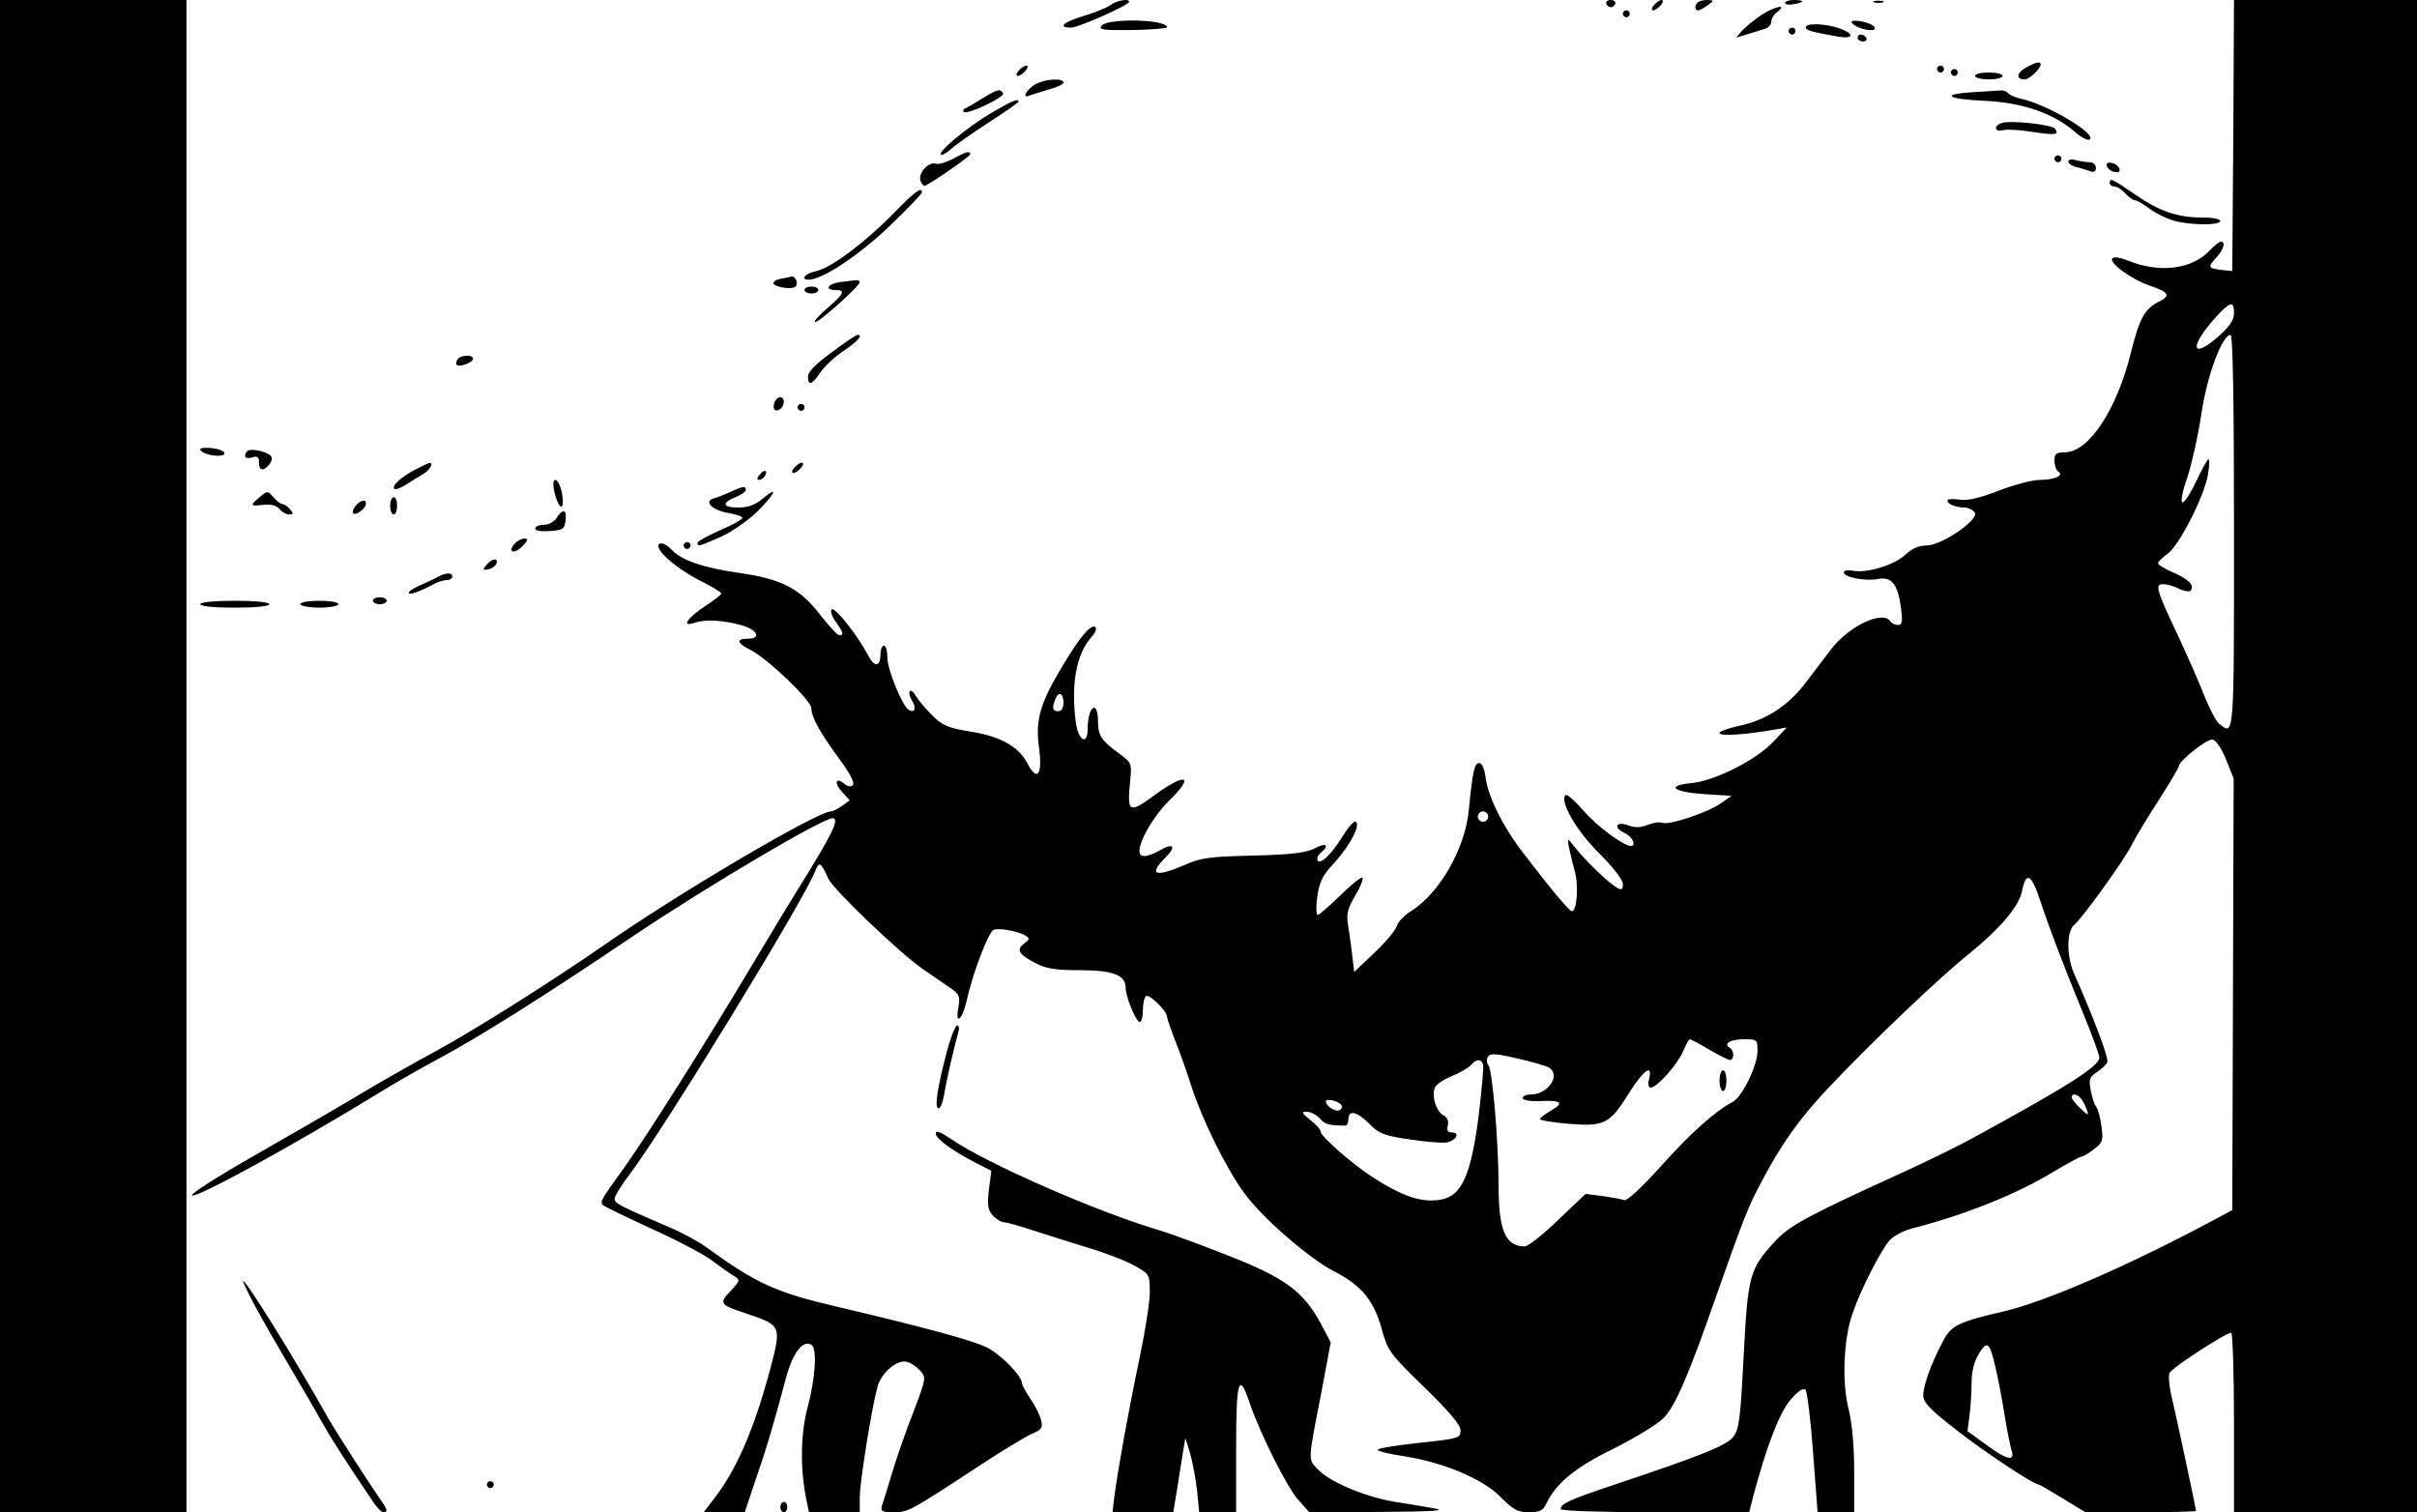  <svg version="1.0" xmlns="http://www.w3.org/2000/svg" width="700pt" height="438pt" viewBox="0 0 700 438" preserveAspectRatio="xMidYMid meet">
<g transform="translate(0,438) scale(0.1,-0.1)" fill="#000000" stroke="none">
<path d="M0 2190 l0 -2190 270 0 270 0 0 2190 0 2190 -270 0 -270 0 0 -2190z"></path>
<path d="M3217 4366 c-10 -8 -45 -22 -78 -32 -60 -18 -77 -34 -37 -34 21 0
168 65 168 75 0 10 -35 4 -53 -9z"></path>
<path d="M4652 4369 c2 -6 8 -10 13 -10 5 0 11 4 13 10 2 6 -4 11 -13 11 -9 0
-15 -5 -13 -11z"></path>
<path d="M4790 4365 c-7 -8 -8 -15 -2 -15 5 0 15 7 22 15 7 8 8 15 2 15 -5 0
-15 -7 -22 -15z"></path>
<path d="M4917 4373 c-10 -9 -9 -23 1 -23 5 0 17 7 28 15 19 14 19 14 -2 15
-11 0 -24 -3 -27 -7z"></path>
<path d="M5170 4371 c0 -4 11 -6 25 -3 14 2 25 6 25 8 0 2 -11 4 -25 4 -14 0
-25 -4 -25 -9z"></path>
<path d="M5428 4373 c6 -2 18 -2 25 0 6 3 1 5 -13 5 -14 0 -19 -2 -12 -5z"></path>
<path d="M6468 3988 l-3 -393 -30 3 c-40 5 -42 8 -17 35 22 24 29 47 14 47 -5
0 -19 -11 -32 -25 -52 -56 -147 -67 -239 -29 -20 8 -38 11 -43 6 -12 -12 53
-60 107 -79 57 -19 63 -29 27 -47 -41 -21 -56 -48 -81 -149 -41 -165 -122
-287 -191 -287 -25 0 -30 -4 -30 -24 0 -14 5 -28 11 -32 18 -11 -11 -24 -54
-24 -21 0 -74 -14 -118 -31 -58 -22 -91 -30 -115 -26 -19 3 -34 2 -34 -3 0
-10 25 -20 50 -20 9 0 23 -6 29 -14 16 -19 -95 -96 -140 -96 -22 0 -42 -9 -60
-26 -31 -30 -112 -55 -152 -47 -16 3 -27 1 -27 -5 0 -14 63 -26 99 -19 39 8
57 -15 66 -80 6 -44 4 -53 -8 -53 -9 0 -19 5 -22 10 -21 34 -121 -13 -173 -82
-18 -24 -51 -67 -73 -96 -50 -66 -115 -108 -191 -124 -32 -7 -58 -16 -58 -21
0 -10 72 -5 155 9 l40 7 -40 -42 c-50 -53 -168 -112 -235 -119 -77 -7 -56 -26
36 -32 l79 -5 -30 -21 c-38 -27 -151 -65 -171 -57 -8 3 -27 0 -42 -6 -20 -8
-36 -9 -55 -2 -35 14 -47 -5 -13 -21 23 -10 37 -38 19 -38 -21 0 -98 57 -137
102 -25 29 -48 49 -52 45 -18 -18 33 -105 98 -169 40 -40 68 -76 68 -88 0 -17
-3 -19 -17 -11 -25 14 -93 80 -121 116 -23 29 -23 29 -19 5 3 -14 10 -45 17
-70 13 -44 7 -121 -8 -119 -7 0 -60 63 -140 168 -58 74 -101 161 -109 216 -3
27 -11 45 -19 45 -14 0 -19 -25 -30 -135 -10 -112 -85 -243 -169 -295 -19 -12
-37 -31 -40 -43 -4 -12 -33 -47 -65 -77 l-58 -55 -6 50 c-3 28 -9 67 -12 87
-5 30 -1 47 21 84 15 25 24 48 21 52 -4 3 -32 -20 -64 -51 -32 -31 -61 -57
-66 -57 -4 0 -5 24 -1 53 6 41 15 61 45 93 38 41 70 93 70 114 0 21 -16 9 -42
-33 -33 -53 -64 -82 -72 -69 -3 5 1 15 9 22 27 22 16 31 -17 13 -26 -13 -65
-18 -178 -21 -127 -3 -152 -6 -201 -28 -84 -36 -104 -28 -53 23 32 32 22 43
-17 20 -38 -21 -59 -22 -59 -2 0 31 42 103 85 145 77 75 50 84 -44 15 -71 -52
-77 -48 -68 41 5 53 5 54 -31 81 -53 39 -62 52 -62 95 0 39 -13 51 -24 22 -3
-9 -6 -29 -6 -45 0 -49 -26 -35 -34 17 -15 113 1 200 46 250 11 12 15 24 10
28 -13 8 -43 -27 -92 -108 -67 -111 -82 -160 -71 -240 11 -81 -5 -102 -34 -46
-24 47 -79 78 -164 91 -66 11 -81 17 -112 48 -20 20 -41 45 -47 56 -6 11 -13
17 -17 13 -3 -3 -1 -15 6 -27 14 -21 8 -38 -9 -27 -19 11 -62 117 -62 151 0
19 -4 35 -10 35 -5 0 -10 -11 -10 -24 0 -38 -17 -40 -36 -4 -29 56 -94 139
-105 133 -5 -4 -1 -18 11 -35 22 -31 25 -40 11 -40 -6 0 -31 28 -57 61 -57 74
-111 102 -229 119 -107 15 -171 37 -199 67 -14 15 -29 22 -36 18 -19 -12 44
-69 116 -106 35 -17 64 -35 63 -38 0 -3 -21 -20 -46 -36 -53 -35 -71 -62 -32
-49 31 11 83 8 137 -7 46 -13 58 -39 17 -39 -34 0 -31 -13 8 -32 49 -25 177
-146 177 -170 0 -25 23 -67 82 -148 30 -40 44 -68 38 -74 -6 -6 -15 -4 -25 4
-25 21 -30 2 -6 -24 l22 -24 -22 -16 c-13 -9 -27 -16 -32 -16 -40 0 -447 -240
-657 -387 -147 -102 -368 -242 -487 -307 -67 -36 -172 -96 -235 -134 -62 -37
-195 -114 -295 -171 -100 -57 -180 -108 -177 -113 8 -12 301 149 534 292 47
29 123 73 170 98 124 66 312 184 577 363 213 143 545 339 574 339 22 0 1 -44
-104 -212 -23 -37 -77 -127 -121 -200 -142 -239 -323 -525 -391 -618 -51 -70
-58 -81 -49 -90 5 -5 68 -35 139 -68 72 -32 151 -74 176 -92 25 -19 55 -40 65
-46 18 -11 18 -13 -10 -43 -34 -36 -32 -40 44 -65 104 -35 104 -35 70 -164
-46 -171 -97 -290 -163 -374 l-29 -38 59 0 60 0 31 93 c31 89 51 156 90 302
19 68 48 105 72 90 17 -10 12 -95 -11 -181 -21 -79 -22 -179 -3 -271 l7 -33
73 0 74 0 0 43 c0 44 34 256 51 319 11 43 59 83 88 73 10 -3 26 -14 36 -25 18
-20 17 -23 -19 -118 -21 -53 -49 -133 -62 -177 -13 -44 -27 -88 -30 -97 -4
-15 1 -18 34 -18 42 0 46 2 255 139 61 40 127 80 145 88 29 12 33 18 27 40 -3
14 -17 42 -31 62 -13 19 -24 40 -24 44 0 22 -64 87 -105 106 -43 20 -182 58
-434 117 -174 41 -230 66 -376 172 -22 16 -71 43 -110 59 -142 61 -155 68
-155 81 0 7 19 39 43 70 100 132 506 796 538 879 11 29 16 27 38 -22 15 -32
206 -215 274 -262 18 -12 49 -34 70 -48 36 -24 38 -29 33 -61 -11 -56 11 -39
24 19 16 75 63 199 78 204 15 6 72 -4 92 -17 13 -8 12 -11 -4 -23 -24 -18 -15
-32 34 -57 30 -16 59 -20 127 -20 95 0 133 -14 133 -50 0 -27 30 -100 41 -100
5 0 9 15 9 34 0 19 4 37 9 41 11 6 61 -44 61 -60 0 -5 11 -37 24 -70 13 -33
34 -91 46 -130 32 -99 101 -239 154 -311 52 -72 189 -190 261 -227 77 -39 114
-84 136 -164 18 -65 22 -72 124 -171 73 -71 105 -109 105 -125 0 -22 -5 -24
-120 -36 -66 -7 -120 -16 -120 -20 0 -4 35 -13 78 -19 114 -18 228 -66 279
-119 36 -36 49 -43 81 -43 31 0 41 5 50 24 27 59 85 107 197 161 61 31 126 70
144 89 33 34 72 124 151 351 80 227 92 258 132 333 61 115 111 184 197 275
120 127 318 316 402 383 90 73 147 139 155 183 12 60 28 50 55 -34 23 -70 69
-191 123 -322 25 -61 46 -118 46 -126 0 -25 -91 -83 -370 -235 -36 -20 -126
-64 -200 -98 -270 -123 -327 -153 -368 -198 -75 -81 -80 -99 -92 -332 -9 -176
-13 -213 -29 -234 -18 -26 -91 -55 -351 -142 -125 -42 -150 -53 -150 -69 0 -5
123 -9 273 -9 l273 0 12 48 c39 145 75 239 107 277 22 26 37 36 44 30 5 -6 15
-88 22 -182 l13 -173 53 0 53 0 0 117 c0 74 -6 140 -16 181 -20 78 -15 203 11
277 23 69 83 185 108 213 11 12 39 27 61 33 156 40 304 99 413 165 40 24 77
44 81 44 5 0 22 10 37 22 25 19 27 26 21 66 -3 25 -10 50 -15 56 -5 6 -12 27
-16 48 -6 32 -4 38 18 53 14 9 28 22 30 29 5 11 -41 132 -97 258 -21 49 -21
121 1 139 25 21 146 189 168 234 11 22 46 80 78 129 31 49 57 92 57 96 0 16
82 81 98 78 10 -2 27 -27 39 -58 l22 -55 -2 -625 -2 -625 -45 -24 c-255 -137
-500 -243 -620 -270 -126 -29 -149 -40 -172 -84 -34 -64 -58 -129 -58 -158 0
-21 19 -41 99 -103 78 -61 221 -156 236 -156 2 0 33 -18 69 -40 l66 -40 160 0
c88 0 160 2 160 4 0 6 -57 274 -71 332 -7 29 -9 59 -6 67 5 14 163 117 179
117 4 0 8 -117 8 -260 l0 -260 265 0 265 0 0 2190 0 2190 -265 0 -265 0 -2
-392z m2 -515 c0 -21 -13 -39 -49 -71 -77 -65 -79 -24 -4 59 42 46 53 49 53
12z m0 -633 c0 -599 1 -591 -42 -557 -9 6 -29 44 -44 82 -15 39 -53 125 -85
193 -48 101 -55 124 -43 129 9 3 31 -1 50 -10 20 -10 36 -12 39 -7 10 16 -5
31 -51 52 -24 10 -44 22 -44 27 0 4 13 17 29 28 34 26 107 170 116 231 4 23 4
42 1 42 -3 0 -19 -29 -36 -65 -17 -36 -35 -63 -40 -60 -5 3 2 37 16 76 13 40
31 122 40 183 16 109 60 226 84 226 7 0 10 -202 10 -570z m-3390 -495 c0 -16
-6 -25 -15 -25 -16 0 -19 9 -9 34 9 25 24 19 24 -9z m1230 -330 c0 -8 -7 -15
-15 -15 -8 0 -15 7 -15 15 0 8 7 15 15 15 8 0 15 -7 15 -15z m640 -675 c28
-16 55 -30 60 -30 13 0 13 27 0 35 -20 12 1 25 41 25 38 0 39 -1 39 -34 0 -42
-44 -132 -71 -147 -52 -27 -124 -92 -209 -187 -56 -62 -98 -101 -106 -98 -8 3
-36 8 -63 12 l-49 6 -80 -76 c-43 -42 -87 -76 -96 -76 -56 0 -76 46 -76 179 0
127 -18 331 -29 345 -6 7 -6 18 -2 25 7 11 23 10 87 -5 44 -10 85 -22 92 -27
32 -24 -6 -77 -55 -77 -13 0 -23 -5 -23 -10 0 -7 20 -10 50 -9 62 3 72 -5 31
-28 -17 -10 -31 -21 -31 -24 0 -4 38 -10 84 -14 103 -8 118 -1 175 91 42 66
68 84 57 39 -4 -16 -2 -25 5 -25 18 0 78 68 94 106 8 19 16 34 19 34 3 0 28
-13 56 -30z m-655 -42 c3 -7 -4 -76 -13 -153 -22 -169 -49 -228 -107 -239 -56
-11 -113 8 -205 68 -56 37 -145 115 -145 128 0 6 -13 21 -30 34 -26 21 -27 24
-10 24 11 0 28 -9 38 -20 14 -17 27 -20 74 -20 4 0 8 8 8 17 0 29 23 25 59
-10 30 -31 44 -36 118 -47 46 -7 94 -11 107 -9 28 5 41 29 16 29 -12 0 -16 6
-12 20 3 13 -1 24 -13 30 -20 11 -34 53 -25 78 2 10 25 25 49 35 25 10 50 25
57 33 14 17 28 18 34 2z m1732 -100 c6 -7 13 -22 17 -33 6 -17 4 -17 -18 4
-15 14 -26 28 -26 33 0 12 16 10 27 -4z m-2142 -19 c3 -4 1 -11 -5 -14 -11 -7
-40 11 -40 25 0 10 38 1 45 -11z m1893 -754 c7 -27 19 -90 27 -140 8 -50 18
-97 21 -107 10 -31 -13 -27 -70 15 l-58 42 6 44 c3 24 6 67 6 95 0 34 7 62 21
85 24 39 31 34 47 -34z"></path>
<path d="M4980 1250 c0 -16 5 -30 10 -30 6 0 10 14 10 30 0 17 -4 30 -10 30
-5 0 -10 -13 -10 -30z"></path>
<path d="M5100 4336 c-19 -13 -43 -33 -54 -44 l-18 -21 33 10 c19 6 42 13 52
16 9 3 17 12 17 21 0 8 8 21 18 28 31 24 -10 15 -48 -10z"></path>
<path d="M4700 4340 c0 -5 5 -10 10 -10 6 0 10 5 10 10 0 6 -4 10 -10 10 -5 0
-10 -4 -10 -10z"></path>
<path d="M3191 4306 c-11 -12 2 -14 88 -13 56 1 101 5 101 8 0 23 -171 27
-189 5z"></path>
<path d="M5366 4311 c14 -15 64 -25 64 -13 0 10 -32 22 -59 22 -10 0 -11 -3
-5 -9z"></path>
<path d="M5230 4301 c0 -9 15 -13 93 -27 46 -8 49 8 4 24 -40 14 -97 16 -97 3z"></path>
<path d="M5180 4290 c0 -5 5 -10 10 -10 6 0 10 5 10 10 0 6 -4 10 -10 10 -5 0
-10 -4 -10 -10z"></path>
<path d="M5380 4270 c0 -5 7 -10 16 -10 8 0 12 5 9 10 -3 6 -10 10 -16 10 -5
0 -9 -4 -9 -10z"></path>
<path d="M5867 4184 c-27 -15 -29 -34 -3 -34 13 0 46 31 46 43 0 10 -12 8 -43
-9z"></path>
<path d="M2950 4175 c-7 -8 -8 -15 -2 -15 5 0 15 7 22 15 7 8 8 15 2 15 -5 0
-15 -7 -22 -15z"></path>
<path d="M5610 4180 c0 -5 5 -10 10 -10 6 0 10 5 10 10 0 6 -4 10 -10 10 -5 0
-10 -4 -10 -10z"></path>
<path d="M5650 4170 c0 -5 5 -10 10 -10 6 0 10 5 10 10 0 6 -4 10 -10 10 -5 0
-10 -4 -10 -10z"></path>
<path d="M5720 4160 c0 -5 18 -10 40 -10 22 0 40 5 40 10 0 6 -18 10 -40 10
-22 0 -40 -4 -40 -10z"></path>
<path d="M3001 4137 c-26 -13 -44 -44 -20 -34 8 3 33 11 57 18 23 6 42 15 42
20 0 13 -51 11 -79 -4z"></path>
<path d="M2845 4095 c-22 -14 -44 -27 -50 -29 -5 -2 -7 -6 -4 -10 9 -10 121
43 114 54 -9 14 -15 12 -60 -15z"></path>
<path d="M5713 4113 c-95 -6 -75 -20 35 -25 109 -5 199 -36 260 -89 18 -16 38
-27 44 -23 23 15 -123 102 -199 118 -18 4 -35 12 -38 17 -4 5 -14 8 -23 7 -9
-1 -45 -3 -79 -5z"></path>
<path d="M2871 4053 c-69 -41 -155 -112 -146 -121 3 -3 15 4 28 15 12 12 61
46 110 78 48 31 87 58 87 61 0 10 -19 2 -79 -33z"></path>
<path d="M5798 4024 c-25 -8 -22 -27 3 -21 11 3 50 1 85 -5 69 -10 77 -9 66 9
-8 12 -126 25 -154 17z"></path>
<path d="M2760 3920 c-19 -10 -42 -17 -51 -14 -21 6 -51 -29 -43 -50 4 -9 9
-16 13 -14 26 12 130 85 131 91 0 11 -12 8 -50 -13z"></path>
<path d="M5950 3920 c0 -5 5 -10 10 -10 6 0 10 5 10 10 0 6 -4 10 -10 10 -5 0
-10 -4 -10 -10z"></path>
<path d="M5990 3912 c0 -5 11 -13 24 -16 13 -3 31 -9 40 -12 11 -4 16 -1 16
10 0 9 -8 16 -17 16 -10 0 -28 3 -40 6 -13 4 -23 2 -23 -4z"></path>
<path d="M6102 3898 c3 -7 13 -15 22 -16 12 -3 17 1 14 10 -3 7 -13 15 -22 16
-12 3 -17 -1 -14 -10z"></path>
<path d="M6110 3850 c0 -5 6 -10 13 -10 8 0 22 -9 32 -20 10 -11 23 -20 28
-20 6 0 24 -11 42 -24 17 -13 49 -29 70 -35 50 -14 135 -14 135 -1 0 6 -23 10
-51 10 -73 0 -125 18 -196 67 -67 46 -73 49 -73 33z"></path>
<path d="M2585 3759 c-84 -85 -181 -157 -224 -165 -29 -6 -44 -24 -19 -24 39
0 142 68 231 152 53 51 97 96 97 101 0 17 -20 3 -85 -64z"></path>
<path d="M2263 3573 c-13 -2 -23 -8 -23 -13 0 -11 53 -20 64 -10 9 9 0 31 -12
29 -4 -1 -17 -4 -29 -6z"></path>
<path d="M2433 3563 c-36 -5 -46 -23 -13 -23 29 0 25 -10 -22 -51 -24 -20 -41
-39 -38 -42 6 -6 130 104 130 116 0 4 -6 6 -12 5 -7 0 -28 -3 -45 -5z"></path>
<path d="M2330 3540 c0 -5 9 -10 20 -10 11 0 20 5 20 10 0 6 -9 10 -20 10 -11
0 -20 -4 -20 -10z"></path>
<path d="M2408 3359 c-44 -32 -68 -56 -68 -69 0 -29 12 -25 37 13 12 17 43 46
68 62 41 28 56 46 38 45 -5 -1 -38 -23 -75 -51z"></path>
<path d="M1325 3339 c-4 -6 -5 -13 -2 -16 8 -7 47 7 47 18 0 13 -37 11 -45 -2z"></path>
<path d="M2243 3215 c-3 -9 -3 -18 0 -21 9 -9 27 6 27 22 0 19 -19 18 -27 -1z"></path>
<path d="M2310 3200 c0 -5 5 -10 10 -10 6 0 10 5 10 10 0 6 -4 10 -10 10 -5 0
-10 -4 -10 -10z"></path>
<path d="M580 3079 c0 -9 27 -19 51 -19 33 0 21 18 -16 22 -19 2 -35 1 -35 -3z"></path>
<path d="M717 3074 c-14 -14 -7 -25 13 -19 16 5 20 2 20 -14 0 -25 13 -27 30
-6 8 10 9 19 4 25 -13 13 -58 22 -67 14z"></path>
<path d="M1201 3019 c-41 -22 -67 -46 -59 -55 4 -3 19 3 35 13 15 10 37 23 47
29 20 11 34 35 19 33 -4 -1 -23 -10 -42 -20z"></path>
<path d="M2300 3025 c-7 -8 -8 -15 -2 -15 5 0 15 7 22 15 7 8 8 15 2 15 -5 0
-15 -7 -22 -15z"></path>
<path d="M2200 3005 c-8 -9 -8 -15 -2 -15 12 0 26 19 19 26 -2 2 -10 -2 -17
-11z"></path>
<path d="M1605 2958 c8 -39 25 -61 25 -32 0 31 -12 64 -22 64 -6 0 -7 -14 -3
-32z"></path>
<path d="M2115 2955 c-16 -7 -38 -16 -49 -19 -29 -9 -1 -35 45 -42 22 -4 39
-10 39 -14 0 -4 -29 -21 -65 -36 -36 -16 -65 -32 -65 -36 0 -12 4 -11 67 17
32 14 79 47 106 73 52 52 64 78 16 38 -21 -18 -42 -26 -70 -26 -47 0 -50 13
-9 30 17 7 30 16 30 21 0 12 -9 11 -45 -6z"></path>
<path d="M753 2941 c-30 -25 -29 -28 10 -23 22 2 38 -2 46 -12 8 -9 20 -16 28
-16 13 0 13 3 3 15 -7 8 -17 15 -22 15 -5 0 -17 9 -26 20 -17 19 -17 19 -39 1z"></path>
<path d="M1130 2915 c0 -14 5 -25 10 -25 6 0 10 11 10 25 0 14 -4 25 -10 25
-5 0 -10 -11 -10 -25z"></path>
<path d="M1030 2915 c-7 -9 -10 -18 -7 -22 8 -7 37 15 37 28 0 14 -16 11 -30
-6z"></path>
<path d="M1612 2880 c-7 -11 -23 -20 -37 -20 -14 0 -25 -5 -25 -11 0 -6 17 -9
43 -7 38 3 42 6 45 31 4 32 -8 35 -26 7z"></path>
<path d="M1490 2805 c-21 -25 -1 -31 23 -7 17 18 18 22 5 22 -8 0 -21 -7 -28
-15z"></path>
<path d="M1980 2800 c0 -5 5 -10 10 -10 6 0 10 5 10 10 0 6 -4 10 -10 10 -5 0
-10 -4 -10 -10z"></path>
<path d="M1409 2744 c-12 -14 -11 -16 5 -13 11 2 21 10 24 17 5 17 -13 15 -29
-4z"></path>
<path d="M1270 2710 c-8 -4 -32 -16 -53 -25 -21 -9 -36 -19 -33 -23 5 -5 28 3
78 29 10 5 25 9 33 9 8 0 15 5 15 10 0 12 -19 12 -40 0z"></path>
<path d="M1080 2640 c0 -5 9 -10 20 -10 11 0 20 5 20 10 0 6 -9 10 -20 10 -11
0 -20 -4 -20 -10z"></path>
<path d="M580 2630 c0 -6 40 -10 100 -10 60 0 100 4 100 10 0 6 -40 10 -100
10 -60 0 -100 -4 -100 -10z"></path>
<path d="M870 2630 c0 -5 25 -10 55 -10 30 0 55 5 55 10 0 6 -25 10 -55 10
-30 0 -55 -4 -55 -10z"></path>
<path d="M2742 1333 c-28 -106 -36 -163 -24 -163 6 0 13 19 17 43 6 38 29 137
41 180 3 9 1 17 -4 17 -5 0 -19 -35 -30 -77z"></path>
<path d="M2710 1097 c0 -15 48 -50 118 -86 l43 -22 -7 -55 c-5 -45 -3 -58 11
-74 10 -11 25 -20 32 -20 8 0 47 -11 86 -24 40 -13 113 -36 162 -51 50 -15
109 -38 133 -52 41 -23 42 -25 42 -76 0 -29 -14 -117 -31 -197 -32 -152 -63
-326 -72 -397 l-5 -43 88 0 88 0 12 73 c6 39 14 88 17 107 l6 35 14 -45 c7
-25 16 -73 20 -108 l6 -62 53 0 54 0 0 186 c0 199 8 224 40 128 31 -89 106
-239 139 -277 l33 -37 207 1 c151 1 193 4 156 10 -27 5 -81 14 -120 20 -85 15
-186 58 -219 94 -28 30 -29 18 12 228 l26 139 -29 55 c-50 92 -103 132 -267
196 -78 31 -168 64 -198 73 -181 53 -505 195 -607 266 -30 20 -43 25 -43 15z"></path>
<path d="M740 595 c22 -41 67 -119 99 -173 31 -53 73 -124 91 -157 30 -53 66
-109 148 -231 12 -19 27 -34 32 -34 14 0 13 7 -9 38 -32 46 -128 195 -149 232
-99 176 -238 400 -248 400 -2 0 14 -34 36 -75z"></path>
<path d="M1410 80 c0 -5 5 -10 10 -10 6 0 10 5 10 10 0 6 -4 10 -10 10 -5 0
-10 -4 -10 -10z"></path>
<path d="M2260 15 c0 -8 5 -15 10 -15 6 0 10 7 10 15 0 8 -4 15 -10 15 -5 0
-10 -7 -10 -15z"></path>
</g>
</svg>